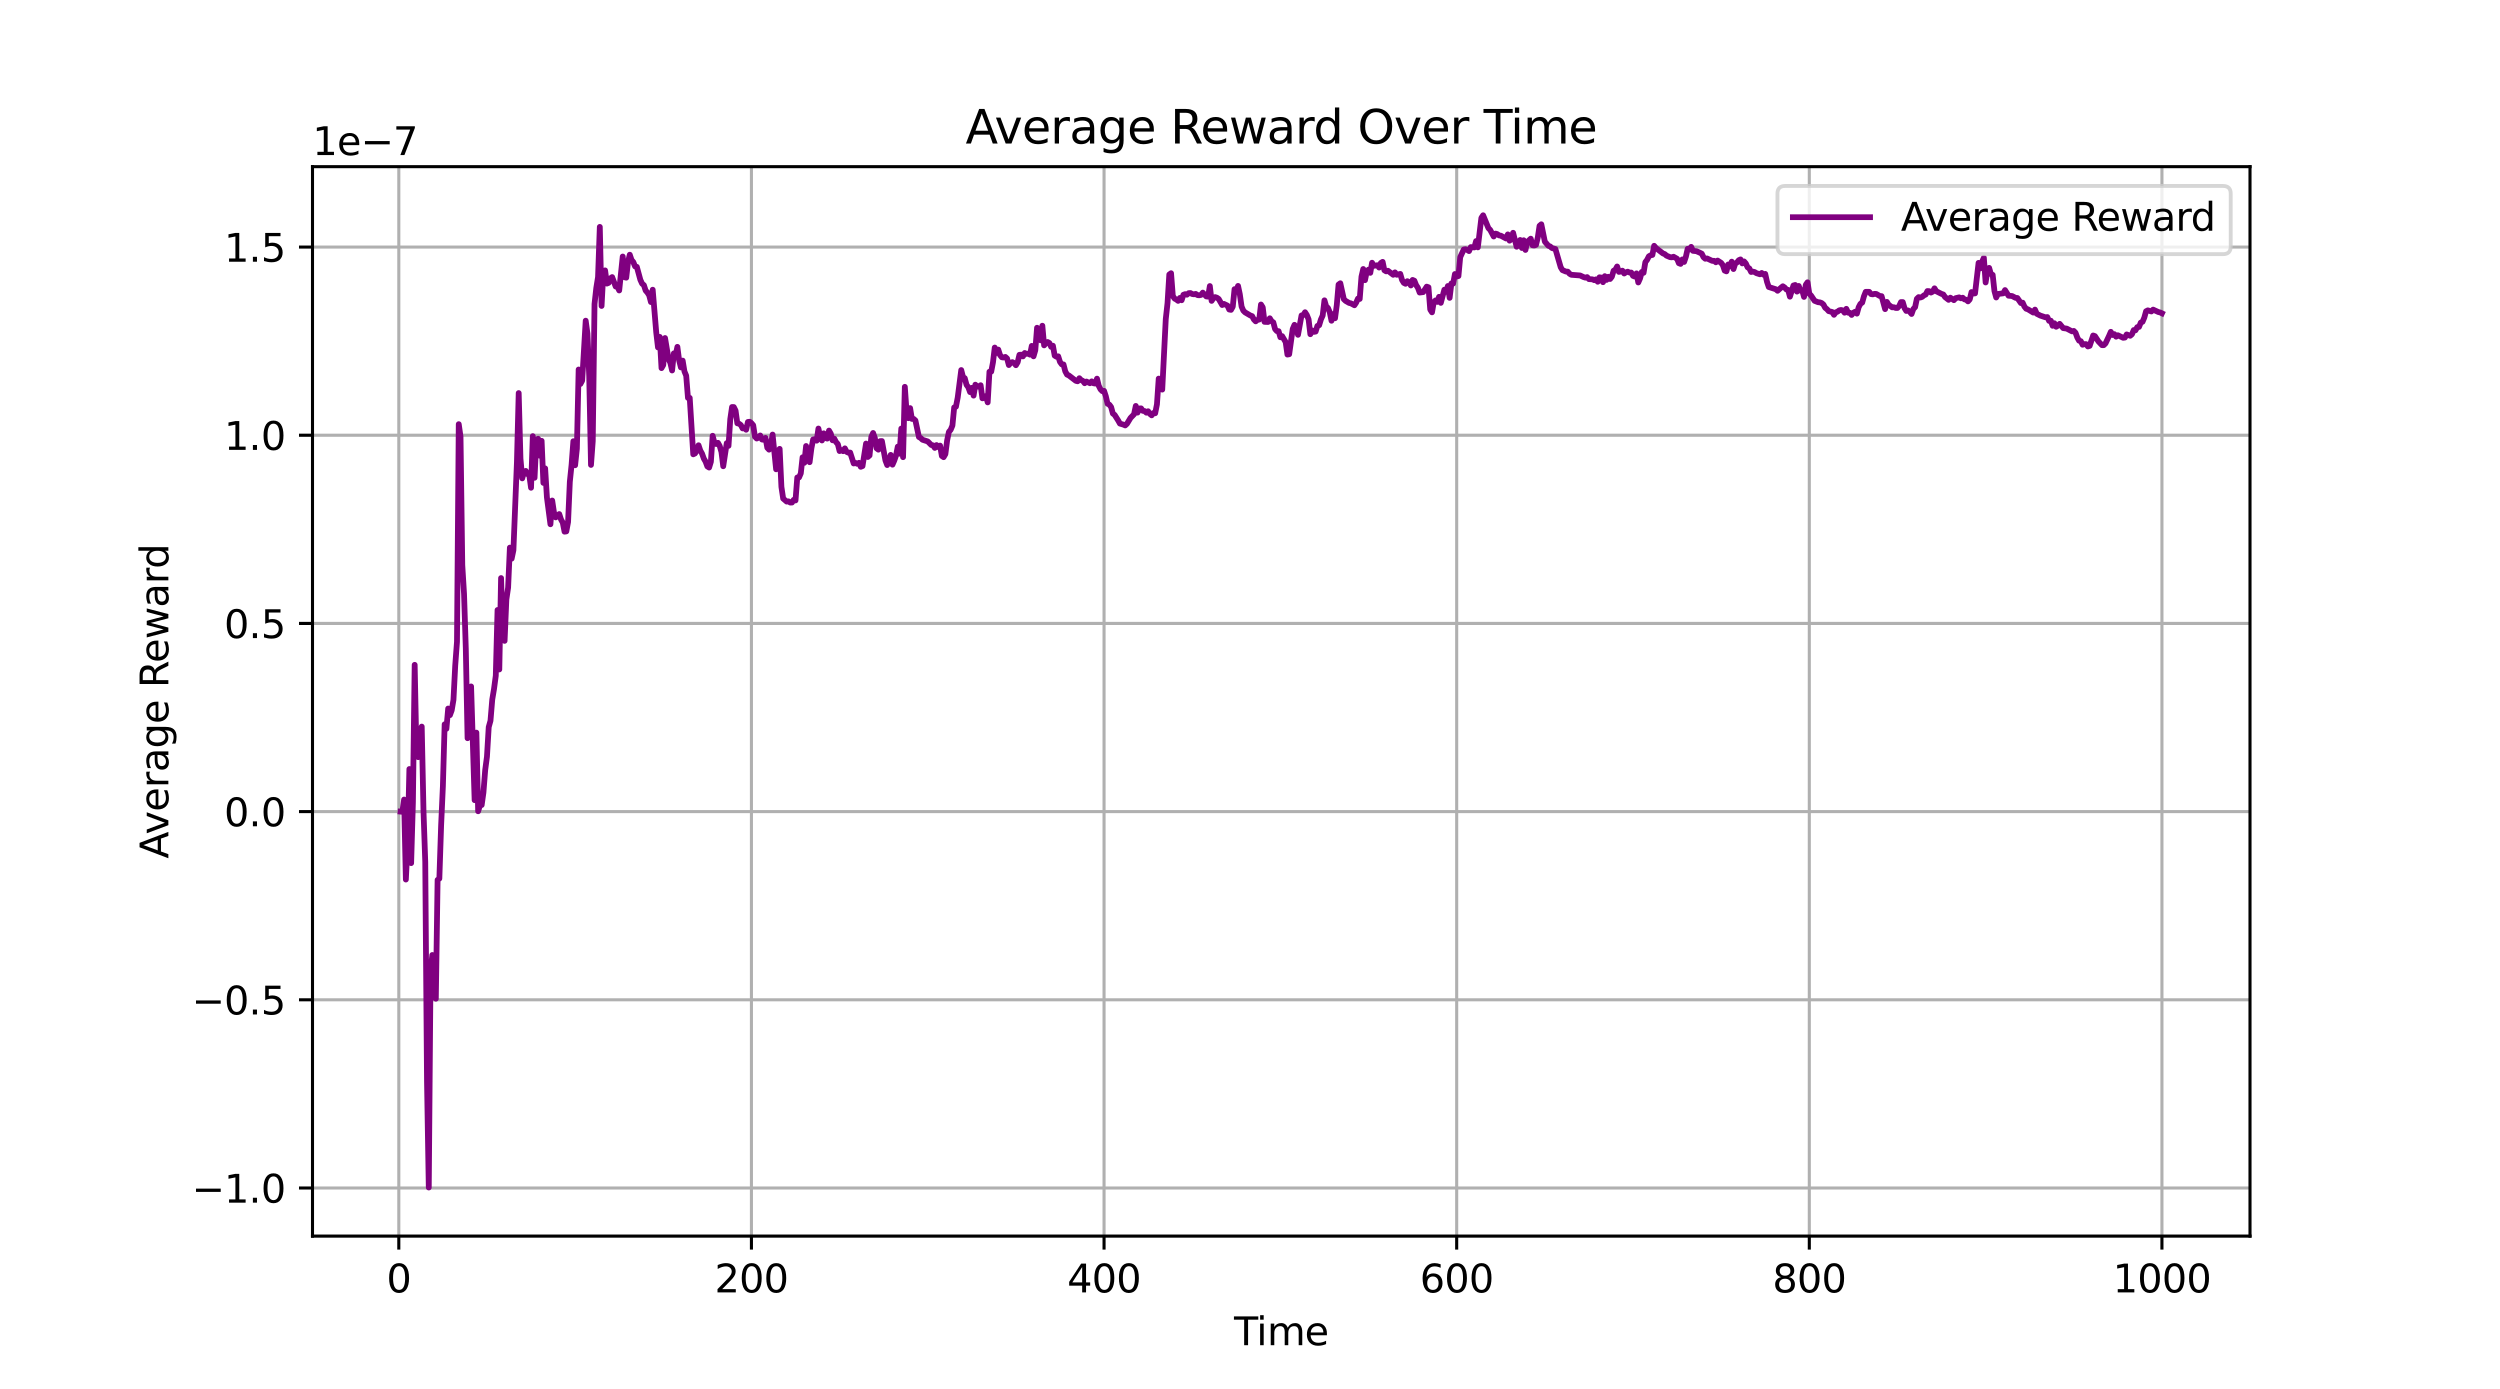 <?xml version="1.0" encoding="utf-8" standalone="no"?>
<!DOCTYPE svg PUBLIC "-//W3C//DTD SVG 1.1//EN"
  "http://www.w3.org/Graphics/SVG/1.1/DTD/svg11.dtd">
<svg xmlns:xlink="http://www.w3.org/1999/xlink" width="648pt" height="360pt" viewBox="0 0 648 360" xmlns="http://www.w3.org/2000/svg" version="1.1">
 <defs>
  <style type="text/css">*{stroke-linejoin: round; stroke-linecap: butt}</style>
 </defs>
 <g id="figure_1">
  <g id="patch_1">
   <path d="M 0 360 
L 648 360 
L 648 0 
L 0 0 
z
" style="fill: #ffffff"/>
  </g>
  <g id="axes_1">
   <g id="patch_2">
    <path d="M 81 320.4 
L 583.2 320.4 
L 583.2 43.2 
L 81 43.2 
z
" style="fill: #ffffff"/>
   </g>
   <g id="matplotlib.axis_1">
    <g id="xtick_1">
     <g id="line2d_1">
      <path d="M 103.37 320.4 
L 103.37 43.2 
" clip-path="url(#pa84362e169)" style="fill: none; stroke: #b0b0b0; stroke-width: 0.8; stroke-linecap: square"/>
     </g>
     <g id="line2d_2">
      <defs>
       <path id="m737f1ced9e" d="M 0 0 
L 0 3.5 
" style="stroke: #000000; stroke-width: 0.8"/>
      </defs>
      <g>
       <use xlink:href="#m737f1ced9e" x="103.37" y="320.4" style="stroke: #000000; stroke-width: 0.8"/>
      </g>
     </g>
     <g id="text_1">
      <!-- 0 -->
      <g transform="translate(100.189 334.998) scale(0.1 -0.1)">
       <defs>
        <path id="DejaVuSans-30" d="M 2034 4250 
Q 1547 4250 1301 3770 
Q 1056 3291 1056 2328 
Q 1056 1369 1301 889 
Q 1547 409 2034 409 
Q 2525 409 2770 889 
Q 3016 1369 3016 2328 
Q 3016 3291 2770 3770 
Q 2525 4250 2034 4250 
z
M 2034 4750 
Q 2819 4750 3233 4129 
Q 3647 3509 3647 2328 
Q 3647 1150 3233 529 
Q 2819 -91 2034 -91 
Q 1250 -91 836 529 
Q 422 1150 422 2328 
Q 422 3509 836 4129 
Q 1250 4750 2034 4750 
z
" transform="scale(0.016)"/>
       </defs>
       <use xlink:href="#DejaVuSans-30"/>
      </g>
     </g>
    </g>
    <g id="xtick_2">
     <g id="line2d_3">
      <path d="M 194.771 320.4 
L 194.771 43.2 
" clip-path="url(#pa84362e169)" style="fill: none; stroke: #b0b0b0; stroke-width: 0.8; stroke-linecap: square"/>
     </g>
     <g id="line2d_4">
      <g>
       <use xlink:href="#m737f1ced9e" x="194.771" y="320.4" style="stroke: #000000; stroke-width: 0.8"/>
      </g>
     </g>
     <g id="text_2">
      <!-- 200 -->
      <g transform="translate(185.227 334.998) scale(0.1 -0.1)">
       <defs>
        <path id="DejaVuSans-32" d="M 1228 531 
L 3431 531 
L 3431 0 
L 469 0 
L 469 531 
Q 828 903 1448 1529 
Q 2069 2156 2228 2338 
Q 2531 2678 2651 2914 
Q 2772 3150 2772 3378 
Q 2772 3750 2511 3984 
Q 2250 4219 1831 4219 
Q 1534 4219 1204 4116 
Q 875 4013 500 3803 
L 500 4441 
Q 881 4594 1212 4672 
Q 1544 4750 1819 4750 
Q 2544 4750 2975 4387 
Q 3406 4025 3406 3419 
Q 3406 3131 3298 2873 
Q 3191 2616 2906 2266 
Q 2828 2175 2409 1742 
Q 1991 1309 1228 531 
z
" transform="scale(0.016)"/>
       </defs>
       <use xlink:href="#DejaVuSans-32"/>
       <use xlink:href="#DejaVuSans-30" transform="translate(63.623 0)"/>
       <use xlink:href="#DejaVuSans-30" transform="translate(127.246 0)"/>
      </g>
     </g>
    </g>
    <g id="xtick_3">
     <g id="line2d_5">
      <path d="M 286.171 320.4 
L 286.171 43.2 
" clip-path="url(#pa84362e169)" style="fill: none; stroke: #b0b0b0; stroke-width: 0.8; stroke-linecap: square"/>
     </g>
     <g id="line2d_6">
      <g>
       <use xlink:href="#m737f1ced9e" x="286.171" y="320.4" style="stroke: #000000; stroke-width: 0.8"/>
      </g>
     </g>
     <g id="text_3">
      <!-- 400 -->
      <g transform="translate(276.628 334.998) scale(0.1 -0.1)">
       <defs>
        <path id="DejaVuSans-34" d="M 2419 4116 
L 825 1625 
L 2419 1625 
L 2419 4116 
z
M 2253 4666 
L 3047 4666 
L 3047 1625 
L 3713 1625 
L 3713 1100 
L 3047 1100 
L 3047 0 
L 2419 0 
L 2419 1100 
L 313 1100 
L 313 1709 
L 2253 4666 
z
" transform="scale(0.016)"/>
       </defs>
       <use xlink:href="#DejaVuSans-34"/>
       <use xlink:href="#DejaVuSans-30" transform="translate(63.623 0)"/>
       <use xlink:href="#DejaVuSans-30" transform="translate(127.246 0)"/>
      </g>
     </g>
    </g>
    <g id="xtick_4">
     <g id="line2d_7">
      <path d="M 377.572 320.4 
L 377.572 43.2 
" clip-path="url(#pa84362e169)" style="fill: none; stroke: #b0b0b0; stroke-width: 0.8; stroke-linecap: square"/>
     </g>
     <g id="line2d_8">
      <g>
       <use xlink:href="#m737f1ced9e" x="377.572" y="320.4" style="stroke: #000000; stroke-width: 0.8"/>
      </g>
     </g>
     <g id="text_4">
      <!-- 600 -->
      <g transform="translate(368.028 334.998) scale(0.1 -0.1)">
       <defs>
        <path id="DejaVuSans-36" d="M 2113 2584 
Q 1688 2584 1439 2293 
Q 1191 2003 1191 1497 
Q 1191 994 1439 701 
Q 1688 409 2113 409 
Q 2538 409 2786 701 
Q 3034 994 3034 1497 
Q 3034 2003 2786 2293 
Q 2538 2584 2113 2584 
z
M 3366 4563 
L 3366 3988 
Q 3128 4100 2886 4159 
Q 2644 4219 2406 4219 
Q 1781 4219 1451 3797 
Q 1122 3375 1075 2522 
Q 1259 2794 1537 2939 
Q 1816 3084 2150 3084 
Q 2853 3084 3261 2657 
Q 3669 2231 3669 1497 
Q 3669 778 3244 343 
Q 2819 -91 2113 -91 
Q 1303 -91 875 529 
Q 447 1150 447 2328 
Q 447 3434 972 4092 
Q 1497 4750 2381 4750 
Q 2619 4750 2861 4703 
Q 3103 4656 3366 4563 
z
" transform="scale(0.016)"/>
       </defs>
       <use xlink:href="#DejaVuSans-36"/>
       <use xlink:href="#DejaVuSans-30" transform="translate(63.623 0)"/>
       <use xlink:href="#DejaVuSans-30" transform="translate(127.246 0)"/>
      </g>
     </g>
    </g>
    <g id="xtick_5">
     <g id="line2d_9">
      <path d="M 468.972 320.4 
L 468.972 43.2 
" clip-path="url(#pa84362e169)" style="fill: none; stroke: #b0b0b0; stroke-width: 0.8; stroke-linecap: square"/>
     </g>
     <g id="line2d_10">
      <g>
       <use xlink:href="#m737f1ced9e" x="468.972" y="320.4" style="stroke: #000000; stroke-width: 0.8"/>
      </g>
     </g>
     <g id="text_5">
      <!-- 800 -->
      <g transform="translate(459.428 334.998) scale(0.1 -0.1)">
       <defs>
        <path id="DejaVuSans-38" d="M 2034 2216 
Q 1584 2216 1326 1975 
Q 1069 1734 1069 1313 
Q 1069 891 1326 650 
Q 1584 409 2034 409 
Q 2484 409 2743 651 
Q 3003 894 3003 1313 
Q 3003 1734 2745 1975 
Q 2488 2216 2034 2216 
z
M 1403 2484 
Q 997 2584 770 2862 
Q 544 3141 544 3541 
Q 544 4100 942 4425 
Q 1341 4750 2034 4750 
Q 2731 4750 3128 4425 
Q 3525 4100 3525 3541 
Q 3525 3141 3298 2862 
Q 3072 2584 2669 2484 
Q 3125 2378 3379 2068 
Q 3634 1759 3634 1313 
Q 3634 634 3220 271 
Q 2806 -91 2034 -91 
Q 1263 -91 848 271 
Q 434 634 434 1313 
Q 434 1759 690 2068 
Q 947 2378 1403 2484 
z
M 1172 3481 
Q 1172 3119 1398 2916 
Q 1625 2713 2034 2713 
Q 2441 2713 2670 2916 
Q 2900 3119 2900 3481 
Q 2900 3844 2670 4047 
Q 2441 4250 2034 4250 
Q 1625 4250 1398 4047 
Q 1172 3844 1172 3481 
z
" transform="scale(0.016)"/>
       </defs>
       <use xlink:href="#DejaVuSans-38"/>
       <use xlink:href="#DejaVuSans-30" transform="translate(63.623 0)"/>
       <use xlink:href="#DejaVuSans-30" transform="translate(127.246 0)"/>
      </g>
     </g>
    </g>
    <g id="xtick_6">
     <g id="line2d_11">
      <path d="M 560.373 320.4 
L 560.373 43.2 
" clip-path="url(#pa84362e169)" style="fill: none; stroke: #b0b0b0; stroke-width: 0.8; stroke-linecap: square"/>
     </g>
     <g id="line2d_12">
      <g>
       <use xlink:href="#m737f1ced9e" x="560.373" y="320.4" style="stroke: #000000; stroke-width: 0.8"/>
      </g>
     </g>
     <g id="text_6">
      <!-- 1000 -->
      <g transform="translate(547.648 334.998) scale(0.1 -0.1)">
       <defs>
        <path id="DejaVuSans-31" d="M 794 531 
L 1825 531 
L 1825 4091 
L 703 3866 
L 703 4441 
L 1819 4666 
L 2450 4666 
L 2450 531 
L 3481 531 
L 3481 0 
L 794 0 
L 794 531 
z
" transform="scale(0.016)"/>
       </defs>
       <use xlink:href="#DejaVuSans-31"/>
       <use xlink:href="#DejaVuSans-30" transform="translate(63.623 0)"/>
       <use xlink:href="#DejaVuSans-30" transform="translate(127.246 0)"/>
       <use xlink:href="#DejaVuSans-30" transform="translate(190.869 0)"/>
      </g>
     </g>
    </g>
    <g id="text_7">
     <!-- Time -->
     <g transform="translate(319.866 348.677) scale(0.1 -0.1)">
      <defs>
       <path id="DejaVuSans-54" d="M -19 4666 
L 3928 4666 
L 3928 4134 
L 2272 4134 
L 2272 0 
L 1638 0 
L 1638 4134 
L -19 4134 
L -19 4666 
z
" transform="scale(0.016)"/>
       <path id="DejaVuSans-69" d="M 603 3500 
L 1178 3500 
L 1178 0 
L 603 0 
L 603 3500 
z
M 603 4863 
L 1178 4863 
L 1178 4134 
L 603 4134 
L 603 4863 
z
" transform="scale(0.016)"/>
       <path id="DejaVuSans-6d" d="M 3328 2828 
Q 3544 3216 3844 3400 
Q 4144 3584 4550 3584 
Q 5097 3584 5394 3201 
Q 5691 2819 5691 2113 
L 5691 0 
L 5113 0 
L 5113 2094 
Q 5113 2597 4934 2840 
Q 4756 3084 4391 3084 
Q 3944 3084 3684 2787 
Q 3425 2491 3425 1978 
L 3425 0 
L 2847 0 
L 2847 2094 
Q 2847 2600 2669 2842 
Q 2491 3084 2119 3084 
Q 1678 3084 1418 2786 
Q 1159 2488 1159 1978 
L 1159 0 
L 581 0 
L 581 3500 
L 1159 3500 
L 1159 2956 
Q 1356 3278 1631 3431 
Q 1906 3584 2284 3584 
Q 2666 3584 2933 3390 
Q 3200 3197 3328 2828 
z
" transform="scale(0.016)"/>
       <path id="DejaVuSans-65" d="M 3597 1894 
L 3597 1613 
L 953 1613 
Q 991 1019 1311 708 
Q 1631 397 2203 397 
Q 2534 397 2845 478 
Q 3156 559 3463 722 
L 3463 178 
Q 3153 47 2828 -22 
Q 2503 -91 2169 -91 
Q 1331 -91 842 396 
Q 353 884 353 1716 
Q 353 2575 817 3079 
Q 1281 3584 2069 3584 
Q 2775 3584 3186 3129 
Q 3597 2675 3597 1894 
z
M 3022 2063 
Q 3016 2534 2758 2815 
Q 2500 3097 2075 3097 
Q 1594 3097 1305 2825 
Q 1016 2553 972 2059 
L 3022 2063 
z
" transform="scale(0.016)"/>
      </defs>
      <use xlink:href="#DejaVuSans-54"/>
      <use xlink:href="#DejaVuSans-69" transform="translate(57.959 0)"/>
      <use xlink:href="#DejaVuSans-6d" transform="translate(85.742 0)"/>
      <use xlink:href="#DejaVuSans-65" transform="translate(183.154 0)"/>
     </g>
    </g>
   </g>
   <g id="matplotlib.axis_2">
    <g id="ytick_1">
     <g id="line2d_13">
      <path d="M 81 307.927 
L 583.2 307.927 
" clip-path="url(#pa84362e169)" style="fill: none; stroke: #b0b0b0; stroke-width: 0.8; stroke-linecap: square"/>
     </g>
     <g id="line2d_14">
      <defs>
       <path id="m0b1bc8f690" d="M 0 0 
L -3.5 0 
" style="stroke: #000000; stroke-width: 0.8"/>
      </defs>
      <g>
       <use xlink:href="#m0b1bc8f690" x="81" y="307.927" style="stroke: #000000; stroke-width: 0.8"/>
      </g>
     </g>
     <g id="text_8">
      <!-- −1.0 -->
      <g transform="translate(49.717 311.726) scale(0.1 -0.1)">
       <defs>
        <path id="DejaVuSans-2212" d="M 678 2272 
L 4684 2272 
L 4684 1741 
L 678 1741 
L 678 2272 
z
" transform="scale(0.016)"/>
        <path id="DejaVuSans-2e" d="M 684 794 
L 1344 794 
L 1344 0 
L 684 0 
L 684 794 
z
" transform="scale(0.016)"/>
       </defs>
       <use xlink:href="#DejaVuSans-2212"/>
       <use xlink:href="#DejaVuSans-31" transform="translate(83.789 0)"/>
       <use xlink:href="#DejaVuSans-2e" transform="translate(147.412 0)"/>
       <use xlink:href="#DejaVuSans-30" transform="translate(179.199 0)"/>
      </g>
     </g>
    </g>
    <g id="ytick_2">
     <g id="line2d_15">
      <path d="M 81 259.149 
L 583.2 259.149 
" clip-path="url(#pa84362e169)" style="fill: none; stroke: #b0b0b0; stroke-width: 0.8; stroke-linecap: square"/>
     </g>
     <g id="line2d_16">
      <g>
       <use xlink:href="#m0b1bc8f690" x="81" y="259.149" style="stroke: #000000; stroke-width: 0.8"/>
      </g>
     </g>
     <g id="text_9">
      <!-- −0.5 -->
      <g transform="translate(49.717 262.948) scale(0.1 -0.1)">
       <defs>
        <path id="DejaVuSans-35" d="M 691 4666 
L 3169 4666 
L 3169 4134 
L 1269 4134 
L 1269 2991 
Q 1406 3038 1543 3061 
Q 1681 3084 1819 3084 
Q 2600 3084 3056 2656 
Q 3513 2228 3513 1497 
Q 3513 744 3044 326 
Q 2575 -91 1722 -91 
Q 1428 -91 1123 -41 
Q 819 9 494 109 
L 494 744 
Q 775 591 1075 516 
Q 1375 441 1709 441 
Q 2250 441 2565 725 
Q 2881 1009 2881 1497 
Q 2881 1984 2565 2268 
Q 2250 2553 1709 2553 
Q 1456 2553 1204 2497 
Q 953 2441 691 2322 
L 691 4666 
z
" transform="scale(0.016)"/>
       </defs>
       <use xlink:href="#DejaVuSans-2212"/>
       <use xlink:href="#DejaVuSans-30" transform="translate(83.789 0)"/>
       <use xlink:href="#DejaVuSans-2e" transform="translate(147.412 0)"/>
       <use xlink:href="#DejaVuSans-35" transform="translate(179.199 0)"/>
      </g>
     </g>
    </g>
    <g id="ytick_3">
     <g id="line2d_17">
      <path d="M 81 210.371 
L 583.2 210.371 
" clip-path="url(#pa84362e169)" style="fill: none; stroke: #b0b0b0; stroke-width: 0.8; stroke-linecap: square"/>
     </g>
     <g id="line2d_18">
      <g>
       <use xlink:href="#m0b1bc8f690" x="81" y="210.371" style="stroke: #000000; stroke-width: 0.8"/>
      </g>
     </g>
     <g id="text_10">
      <!-- 0.0 -->
      <g transform="translate(58.097 214.17) scale(0.1 -0.1)">
       <use xlink:href="#DejaVuSans-30"/>
       <use xlink:href="#DejaVuSans-2e" transform="translate(63.623 0)"/>
       <use xlink:href="#DejaVuSans-30" transform="translate(95.41 0)"/>
      </g>
     </g>
    </g>
    <g id="ytick_4">
     <g id="line2d_19">
      <path d="M 81 161.593 
L 583.2 161.593 
" clip-path="url(#pa84362e169)" style="fill: none; stroke: #b0b0b0; stroke-width: 0.8; stroke-linecap: square"/>
     </g>
     <g id="line2d_20">
      <g>
       <use xlink:href="#m0b1bc8f690" x="81" y="161.593" style="stroke: #000000; stroke-width: 0.8"/>
      </g>
     </g>
     <g id="text_11">
      <!-- 0.5 -->
      <g transform="translate(58.097 165.392) scale(0.1 -0.1)">
       <use xlink:href="#DejaVuSans-30"/>
       <use xlink:href="#DejaVuSans-2e" transform="translate(63.623 0)"/>
       <use xlink:href="#DejaVuSans-35" transform="translate(95.41 0)"/>
      </g>
     </g>
    </g>
    <g id="ytick_5">
     <g id="line2d_21">
      <path d="M 81 112.815 
L 583.2 112.815 
" clip-path="url(#pa84362e169)" style="fill: none; stroke: #b0b0b0; stroke-width: 0.8; stroke-linecap: square"/>
     </g>
     <g id="line2d_22">
      <g>
       <use xlink:href="#m0b1bc8f690" x="81" y="112.815" style="stroke: #000000; stroke-width: 0.8"/>
      </g>
     </g>
     <g id="text_12">
      <!-- 1.0 -->
      <g transform="translate(58.097 116.614) scale(0.1 -0.1)">
       <use xlink:href="#DejaVuSans-31"/>
       <use xlink:href="#DejaVuSans-2e" transform="translate(63.623 0)"/>
       <use xlink:href="#DejaVuSans-30" transform="translate(95.41 0)"/>
      </g>
     </g>
    </g>
    <g id="ytick_6">
     <g id="line2d_23">
      <path d="M 81 64.036 
L 583.2 64.036 
" clip-path="url(#pa84362e169)" style="fill: none; stroke: #b0b0b0; stroke-width: 0.8; stroke-linecap: square"/>
     </g>
     <g id="line2d_24">
      <g>
       <use xlink:href="#m0b1bc8f690" x="81" y="64.036" style="stroke: #000000; stroke-width: 0.8"/>
      </g>
     </g>
     <g id="text_13">
      <!-- 1.5 -->
      <g transform="translate(58.097 67.836) scale(0.1 -0.1)">
       <use xlink:href="#DejaVuSans-31"/>
       <use xlink:href="#DejaVuSans-2e" transform="translate(63.623 0)"/>
       <use xlink:href="#DejaVuSans-35" transform="translate(95.41 0)"/>
      </g>
     </g>
    </g>
    <g id="text_14">
     <!-- Average Reward -->
     <g transform="translate(43.638 222.543) rotate(-90) scale(0.1 -0.1)">
      <defs>
       <path id="DejaVuSans-41" d="M 2188 4044 
L 1331 1722 
L 3047 1722 
L 2188 4044 
z
M 1831 4666 
L 2547 4666 
L 4325 0 
L 3669 0 
L 3244 1197 
L 1141 1197 
L 716 0 
L 50 0 
L 1831 4666 
z
" transform="scale(0.016)"/>
       <path id="DejaVuSans-76" d="M 191 3500 
L 800 3500 
L 1894 563 
L 2988 3500 
L 3597 3500 
L 2284 0 
L 1503 0 
L 191 3500 
z
" transform="scale(0.016)"/>
       <path id="DejaVuSans-72" d="M 2631 2963 
Q 2534 3019 2420 3045 
Q 2306 3072 2169 3072 
Q 1681 3072 1420 2755 
Q 1159 2438 1159 1844 
L 1159 0 
L 581 0 
L 581 3500 
L 1159 3500 
L 1159 2956 
Q 1341 3275 1631 3429 
Q 1922 3584 2338 3584 
Q 2397 3584 2469 3576 
Q 2541 3569 2628 3553 
L 2631 2963 
z
" transform="scale(0.016)"/>
       <path id="DejaVuSans-61" d="M 2194 1759 
Q 1497 1759 1228 1600 
Q 959 1441 959 1056 
Q 959 750 1161 570 
Q 1363 391 1709 391 
Q 2188 391 2477 730 
Q 2766 1069 2766 1631 
L 2766 1759 
L 2194 1759 
z
M 3341 1997 
L 3341 0 
L 2766 0 
L 2766 531 
Q 2569 213 2275 61 
Q 1981 -91 1556 -91 
Q 1019 -91 701 211 
Q 384 513 384 1019 
Q 384 1609 779 1909 
Q 1175 2209 1959 2209 
L 2766 2209 
L 2766 2266 
Q 2766 2663 2505 2880 
Q 2244 3097 1772 3097 
Q 1472 3097 1187 3025 
Q 903 2953 641 2809 
L 641 3341 
Q 956 3463 1253 3523 
Q 1550 3584 1831 3584 
Q 2591 3584 2966 3190 
Q 3341 2797 3341 1997 
z
" transform="scale(0.016)"/>
       <path id="DejaVuSans-67" d="M 2906 1791 
Q 2906 2416 2648 2759 
Q 2391 3103 1925 3103 
Q 1463 3103 1205 2759 
Q 947 2416 947 1791 
Q 947 1169 1205 825 
Q 1463 481 1925 481 
Q 2391 481 2648 825 
Q 2906 1169 2906 1791 
z
M 3481 434 
Q 3481 -459 3084 -895 
Q 2688 -1331 1869 -1331 
Q 1566 -1331 1297 -1286 
Q 1028 -1241 775 -1147 
L 775 -588 
Q 1028 -725 1275 -790 
Q 1522 -856 1778 -856 
Q 2344 -856 2625 -561 
Q 2906 -266 2906 331 
L 2906 616 
Q 2728 306 2450 153 
Q 2172 0 1784 0 
Q 1141 0 747 490 
Q 353 981 353 1791 
Q 353 2603 747 3093 
Q 1141 3584 1784 3584 
Q 2172 3584 2450 3431 
Q 2728 3278 2906 2969 
L 2906 3500 
L 3481 3500 
L 3481 434 
z
" transform="scale(0.016)"/>
       <path id="DejaVuSans-20" transform="scale(0.016)"/>
       <path id="DejaVuSans-52" d="M 2841 2188 
Q 3044 2119 3236 1894 
Q 3428 1669 3622 1275 
L 4263 0 
L 3584 0 
L 2988 1197 
Q 2756 1666 2539 1819 
Q 2322 1972 1947 1972 
L 1259 1972 
L 1259 0 
L 628 0 
L 628 4666 
L 2053 4666 
Q 2853 4666 3247 4331 
Q 3641 3997 3641 3322 
Q 3641 2881 3436 2590 
Q 3231 2300 2841 2188 
z
M 1259 4147 
L 1259 2491 
L 2053 2491 
Q 2509 2491 2742 2702 
Q 2975 2913 2975 3322 
Q 2975 3731 2742 3939 
Q 2509 4147 2053 4147 
L 1259 4147 
z
" transform="scale(0.016)"/>
       <path id="DejaVuSans-77" d="M 269 3500 
L 844 3500 
L 1563 769 
L 2278 3500 
L 2956 3500 
L 3675 769 
L 4391 3500 
L 4966 3500 
L 4050 0 
L 3372 0 
L 2619 2869 
L 1863 0 
L 1184 0 
L 269 3500 
z
" transform="scale(0.016)"/>
       <path id="DejaVuSans-64" d="M 2906 2969 
L 2906 4863 
L 3481 4863 
L 3481 0 
L 2906 0 
L 2906 525 
Q 2725 213 2448 61 
Q 2172 -91 1784 -91 
Q 1150 -91 751 415 
Q 353 922 353 1747 
Q 353 2572 751 3078 
Q 1150 3584 1784 3584 
Q 2172 3584 2448 3432 
Q 2725 3281 2906 2969 
z
M 947 1747 
Q 947 1113 1208 752 
Q 1469 391 1925 391 
Q 2381 391 2643 752 
Q 2906 1113 2906 1747 
Q 2906 2381 2643 2742 
Q 2381 3103 1925 3103 
Q 1469 3103 1208 2742 
Q 947 2381 947 1747 
z
" transform="scale(0.016)"/>
      </defs>
      <use xlink:href="#DejaVuSans-41"/>
      <use xlink:href="#DejaVuSans-76" transform="translate(62.533 0)"/>
      <use xlink:href="#DejaVuSans-65" transform="translate(121.713 0)"/>
      <use xlink:href="#DejaVuSans-72" transform="translate(183.236 0)"/>
      <use xlink:href="#DejaVuSans-61" transform="translate(224.35 0)"/>
      <use xlink:href="#DejaVuSans-67" transform="translate(285.629 0)"/>
      <use xlink:href="#DejaVuSans-65" transform="translate(349.105 0)"/>
      <use xlink:href="#DejaVuSans-20" transform="translate(410.629 0)"/>
      <use xlink:href="#DejaVuSans-52" transform="translate(442.416 0)"/>
      <use xlink:href="#DejaVuSans-65" transform="translate(507.398 0)"/>
      <use xlink:href="#DejaVuSans-77" transform="translate(568.922 0)"/>
      <use xlink:href="#DejaVuSans-61" transform="translate(650.709 0)"/>
      <use xlink:href="#DejaVuSans-72" transform="translate(711.988 0)"/>
      <use xlink:href="#DejaVuSans-64" transform="translate(751.352 0)"/>
     </g>
    </g>
    <g id="text_15">
     <!-- 1e−7 -->
     <g transform="translate(81 40.2) scale(0.1 -0.1)">
      <defs>
       <path id="DejaVuSans-37" d="M 525 4666 
L 3525 4666 
L 3525 4397 
L 1831 0 
L 1172 0 
L 2766 4134 
L 525 4134 
L 525 4666 
z
" transform="scale(0.016)"/>
      </defs>
      <use xlink:href="#DejaVuSans-31"/>
      <use xlink:href="#DejaVuSans-65" transform="translate(63.623 0)"/>
      <use xlink:href="#DejaVuSans-2212" transform="translate(125.146 0)"/>
      <use xlink:href="#DejaVuSans-37" transform="translate(208.936 0)"/>
     </g>
    </g>
   </g>
   <g id="line2d_25">
    <path d="M 103.827 210.371 
L 104.284 210.418 
L 104.741 207.246 
L 105.198 227.977 
L 105.655 218.781 
L 106.112 199.332 
L 106.569 223.718 
L 107.026 207.954 
L 107.483 172.327 
L 107.94 194.944 
L 108.397 196.254 
L 108.854 191.009 
L 109.311 188.334 
L 109.768 210.168 
L 110.225 223.419 
L 110.682 280.377 
L 111.139 307.8 
L 111.596 252.002 
L 112.053 247.536 
L 112.51 250.967 
L 112.967 258.873 
L 113.424 228.07 
L 113.881 227.735 
L 114.338 213.953 
L 114.795 203.82 
L 115.252 187.745 
L 115.709 188.901 
L 116.166 183.654 
L 116.623 185.36 
L 117.08 184.115 
L 117.537 181.402 
L 117.994 172.516 
L 118.451 166.332 
L 118.908 109.946 
L 119.365 113.17 
L 119.822 146.445 
L 120.279 153.942 
L 120.736 168.12 
L 121.193 191.341 
L 122.107 177.927 
L 123.021 207.403 
L 123.478 189.899 
L 123.935 210.275 
L 124.392 208.808 
L 124.849 208.664 
L 125.306 205.42 
L 125.763 199.589 
L 126.22 196.128 
L 126.677 188.454 
L 127.134 186.817 
L 127.591 181.316 
L 128.048 178.582 
L 128.505 175.145 
L 128.962 158.111 
L 129.419 173.526 
L 129.876 149.836 
L 130.333 164.638 
L 130.79 166.111 
L 131.247 155.404 
L 131.704 152.307 
L 132.161 141.942 
L 132.618 144.81 
L 133.075 142.63 
L 133.989 119.784 
L 134.446 101.884 
L 134.903 118.863 
L 135.36 123.992 
L 135.817 122.369 
L 136.274 122.061 
L 136.731 122.888 
L 137.188 123.137 
L 137.645 126.428 
L 138.102 113.051 
L 138.559 123.841 
L 139.016 114.031 
L 139.473 113.724 
L 139.93 118.122 
L 140.387 114.267 
L 140.844 125.165 
L 141.301 121.404 
L 141.758 128.896 
L 142.672 135.887 
L 143.129 129.735 
L 143.586 132.783 
L 144.043 134.104 
L 144.957 133.246 
L 145.414 134.643 
L 145.871 135.473 
L 146.329 137.808 
L 146.786 137.74 
L 147.243 135.309 
L 147.7 124.871 
L 148.157 120.431 
L 148.614 114.367 
L 149.071 120.593 
L 149.528 116.271 
L 149.985 95.778 
L 150.442 99.523 
L 150.899 98.668 
L 151.813 83.121 
L 152.27 86.479 
L 152.727 97.564 
L 153.184 120.508 
L 153.641 114.326 
L 154.098 78.811 
L 154.555 74.661 
L 155.012 71.818 
L 155.469 58.813 
L 155.926 79.305 
L 156.383 70.652 
L 156.84 70.086 
L 157.297 73.506 
L 157.754 73.314 
L 158.211 72.145 
L 158.668 71.821 
L 159.582 74.268 
L 160.039 74.342 
L 160.496 75.287 
L 161.41 66.491 
L 161.867 71.858 
L 162.324 71.973 
L 162.781 67.89 
L 163.238 66.024 
L 163.695 67.384 
L 164.152 67.914 
L 164.609 69.045 
L 165.066 69.167 
L 165.98 72.528 
L 166.437 73.532 
L 166.894 73.904 
L 167.351 75.309 
L 167.808 75.829 
L 168.265 76.547 
L 168.722 78.296 
L 169.179 75.095 
L 170.093 86.125 
L 170.55 90.051 
L 171.007 87.323 
L 171.464 95.414 
L 171.921 94.598 
L 172.378 87.617 
L 173.292 93.1 
L 173.749 94.052 
L 174.206 96.028 
L 174.663 91.589 
L 175.12 92.093 
L 175.577 89.905 
L 176.034 93.438 
L 176.491 95.233 
L 176.948 93.47 
L 177.405 96.258 
L 177.862 97.373 
L 178.319 103.133 
L 178.776 103.125 
L 179.69 117.756 
L 180.147 117.537 
L 180.604 116.768 
L 181.061 115.412 
L 181.518 116.769 
L 181.975 117.59 
L 182.432 118.867 
L 182.889 119.659 
L 183.346 120.899 
L 183.803 121.189 
L 184.26 119.689 
L 184.717 112.954 
L 185.174 114.723 
L 185.631 115.091 
L 186.088 114.779 
L 186.545 115.585 
L 187.002 117.17 
L 187.459 120.85 
L 188.373 114.859 
L 188.83 115.564 
L 189.287 108.642 
L 189.744 105.502 
L 190.201 105.512 
L 190.658 106.422 
L 191.115 109.722 
L 191.572 109.826 
L 192.029 110.168 
L 192.486 111.046 
L 192.943 110.912 
L 193.4 111.388 
L 193.857 109.375 
L 194.314 109.318 
L 194.771 109.679 
L 195.228 110.221 
L 195.685 113.192 
L 196.142 113.665 
L 196.599 113.451 
L 197.056 112.877 
L 197.513 113.923 
L 197.97 113.993 
L 198.427 113.503 
L 198.884 116.06 
L 199.341 116.553 
L 199.798 115.308 
L 200.255 112.64 
L 201.169 121.641 
L 201.626 117.116 
L 202.083 116.344 
L 202.54 126.191 
L 202.997 129.228 
L 203.911 130.016 
L 204.368 129.95 
L 204.825 130.262 
L 205.282 130.256 
L 205.739 129.548 
L 206.196 129.717 
L 206.653 123.764 
L 207.11 123.748 
L 207.567 122.697 
L 208.024 118.534 
L 208.481 119.959 
L 208.938 115.606 
L 209.395 119.078 
L 209.852 119.8 
L 210.309 116.227 
L 210.766 113.897 
L 211.223 113.83 
L 211.68 114.221 
L 212.137 111.076 
L 212.594 113.166 
L 213.051 114.167 
L 213.508 112.315 
L 213.965 113.526 
L 214.422 113.688 
L 214.879 111.609 
L 215.336 112.396 
L 215.793 114.122 
L 216.25 113.707 
L 216.707 114.596 
L 217.164 115.1 
L 217.621 116.917 
L 218.078 116.652 
L 218.535 116.95 
L 218.992 116.214 
L 219.449 117.12 
L 219.906 117.346 
L 220.363 117.301 
L 221.277 120.132 
L 221.734 119.985 
L 222.191 120.22 
L 222.648 119.96 
L 223.105 120.996 
L 223.562 120.812 
L 224.476 114.971 
L 224.933 118.454 
L 225.39 118.055 
L 225.847 113.22 
L 226.304 112.228 
L 226.761 113.524 
L 227.218 116.208 
L 227.675 116.552 
L 228.132 114.349 
L 228.589 114.323 
L 229.503 119.341 
L 229.96 120.543 
L 230.874 117.911 
L 231.331 120.444 
L 231.788 119.403 
L 232.245 118.081 
L 232.702 115.767 
L 233.159 117.598 
L 233.616 111.085 
L 234.073 118.499 
L 234.53 100.269 
L 234.987 106.793 
L 235.444 108.392 
L 235.901 105.784 
L 236.358 108.577 
L 236.815 108.577 
L 237.272 108.978 
L 238.186 113.278 
L 238.643 113.529 
L 239.1 113.981 
L 240.471 114.421 
L 241.385 115.338 
L 241.842 115.429 
L 242.299 116.096 
L 242.756 115.361 
L 243.213 115.895 
L 243.67 115.504 
L 244.127 118.184 
L 244.584 118.499 
L 245.041 117.708 
L 245.498 114.158 
L 245.955 111.94 
L 246.412 111.405 
L 246.869 110.298 
L 247.326 105.603 
L 247.783 105.41 
L 248.24 103.042 
L 249.154 95.917 
L 249.611 97.718 
L 250.068 98.024 
L 250.525 99.754 
L 250.982 100.379 
L 251.439 101.632 
L 251.896 100.53 
L 252.353 102.543 
L 252.81 99.707 
L 253.267 100.204 
L 253.724 100.19 
L 254.181 99.851 
L 254.638 103.246 
L 255.095 103.127 
L 255.552 102.656 
L 256.009 104.298 
L 256.466 96.35 
L 256.923 96.331 
L 257.38 93.92 
L 257.837 90.088 
L 258.294 91.499 
L 258.751 90.613 
L 259.208 92.034 
L 259.665 92.599 
L 260.122 92.679 
L 260.579 92.511 
L 261.036 92.916 
L 261.493 94.621 
L 261.95 94.07 
L 262.407 93.869 
L 262.864 94.109 
L 263.321 94.663 
L 263.778 93.89 
L 264.235 91.971 
L 264.692 91.927 
L 265.149 92.371 
L 265.606 91.495 
L 266.063 91.724 
L 266.52 91.661 
L 266.977 91.932 
L 267.434 89.657 
L 267.891 92.36 
L 268.348 90.79 
L 268.805 84.953 
L 269.262 87.855 
L 269.719 88.211 
L 270.176 84.43 
L 270.633 89.516 
L 271.09 88.97 
L 271.547 88.65 
L 272.004 88.918 
L 272.461 89.911 
L 272.918 89.613 
L 273.375 92.179 
L 273.832 92.466 
L 274.289 92.358 
L 274.746 93.805 
L 275.203 94.435 
L 275.66 94.463 
L 276.117 96.244 
L 276.574 97.097 
L 277.031 97.305 
L 278.859 98.712 
L 279.316 98.829 
L 279.773 98.036 
L 280.23 98.527 
L 280.687 98.726 
L 281.144 99.33 
L 281.601 98.893 
L 282.515 99.335 
L 282.972 98.851 
L 283.429 99.341 
L 283.886 99.42 
L 284.343 98.147 
L 284.8 100.013 
L 285.257 100.915 
L 285.714 101.384 
L 286.171 101.31 
L 286.628 102.694 
L 287.085 104.659 
L 287.542 104.877 
L 287.999 105.504 
L 288.456 107.191 
L 288.913 107.537 
L 289.827 108.984 
L 290.284 109.796 
L 291.198 110.065 
L 291.655 110.268 
L 292.112 109.846 
L 293.026 108.335 
L 293.94 107.378 
L 294.397 105.218 
L 294.854 106.95 
L 295.311 105.878 
L 295.768 105.848 
L 296.225 106.492 
L 296.682 106.547 
L 297.139 106.969 
L 297.596 106.597 
L 298.053 107.283 
L 298.51 107.654 
L 298.967 107.051 
L 299.424 107.121 
L 299.881 104.801 
L 300.338 98.135 
L 300.795 99.803 
L 301.252 100.984 
L 302.166 82.703 
L 302.623 78.54 
L 303.08 71.151 
L 303.537 70.819 
L 303.994 76.71 
L 304.451 77.398 
L 304.908 77.629 
L 305.365 77.985 
L 305.822 77.224 
L 306.279 77.822 
L 306.736 76.409 
L 307.193 76.239 
L 307.65 76.386 
L 308.107 75.986 
L 308.564 75.957 
L 309.021 76.217 
L 309.478 76.276 
L 309.935 76.183 
L 310.392 76.498 
L 310.849 76.537 
L 311.306 76.442 
L 311.763 75.847 
L 312.677 76.841 
L 313.134 76.884 
L 313.591 74.144 
L 314.048 77.987 
L 314.505 77.297 
L 314.962 77.01 
L 315.419 77.163 
L 315.876 77.48 
L 316.79 79.062 
L 317.247 78.774 
L 318.161 79.21 
L 318.618 80.231 
L 319.075 80.317 
L 319.532 79.491 
L 319.989 74.954 
L 320.446 75.261 
L 320.903 74.11 
L 321.36 76.271 
L 321.817 79.466 
L 322.274 80.518 
L 322.731 80.972 
L 324.102 81.78 
L 324.559 81.948 
L 325.016 82.827 
L 325.473 83.292 
L 325.93 82.904 
L 326.387 82.829 
L 326.844 78.93 
L 327.301 79.659 
L 327.758 83.423 
L 328.672 83.459 
L 329.129 82.497 
L 329.586 83.249 
L 330.043 83.556 
L 330.5 85.297 
L 330.957 85.81 
L 331.414 85.84 
L 331.871 87.418 
L 332.329 87.123 
L 333.243 88.672 
L 333.7 91.906 
L 334.157 91.818 
L 335.071 85.269 
L 335.528 84.196 
L 335.985 85.045 
L 336.442 86.785 
L 337.356 81.756 
L 337.813 81.672 
L 338.27 80.931 
L 338.727 81.638 
L 339.184 82.774 
L 339.641 86.628 
L 340.098 85.648 
L 340.555 86.022 
L 341.012 85.942 
L 341.469 84.481 
L 341.926 84.297 
L 342.383 82.796 
L 342.84 81.78 
L 343.297 77.846 
L 343.754 79.435 
L 344.211 79.823 
L 344.668 80.934 
L 345.125 83.136 
L 345.582 81.405 
L 346.039 82.49 
L 346.496 79.051 
L 346.953 73.762 
L 347.41 73.42 
L 348.324 77.557 
L 348.781 77.995 
L 349.695 78.523 
L 350.152 78.628 
L 351.066 79.122 
L 351.523 78.429 
L 351.98 77.388 
L 352.437 77.491 
L 352.894 71.703 
L 353.351 69.727 
L 353.808 72.62 
L 354.265 70.412 
L 354.722 69.89 
L 355.179 70.719 
L 355.636 68.101 
L 356.093 68.908 
L 357.007 68.748 
L 357.464 69.351 
L 357.921 68.161 
L 358.378 67.875 
L 358.835 70.059 
L 359.292 70.334 
L 359.749 70.176 
L 361.12 71.228 
L 361.577 70.599 
L 362.034 71.22 
L 362.948 71.001 
L 363.405 72.563 
L 363.862 73.314 
L 364.319 73.557 
L 364.776 72.887 
L 365.233 73.131 
L 365.69 73.992 
L 366.147 72.562 
L 366.604 72.76 
L 367.061 73.896 
L 367.518 74.592 
L 367.975 75.83 
L 368.889 75.716 
L 369.803 74.297 
L 370.26 74.464 
L 370.717 80.247 
L 371.174 80.957 
L 371.631 78.352 
L 372.088 77.864 
L 372.545 78.252 
L 373.002 76.94 
L 373.459 78.504 
L 374.373 75.091 
L 374.83 75.646 
L 375.287 74.133 
L 375.744 77.205 
L 376.201 73.465 
L 376.658 73.505 
L 377.115 71.027 
L 377.572 71.665 
L 378.029 71.555 
L 378.486 66.661 
L 379.4 64.68 
L 379.857 64.6 
L 380.314 64.777 
L 380.771 65.082 
L 381.228 64.048 
L 382.142 64.136 
L 382.599 62.488 
L 383.056 64.115 
L 383.97 56.473 
L 384.427 55.8 
L 385.798 59.13 
L 386.255 59.591 
L 387.169 61.298 
L 387.626 60.552 
L 388.083 60.673 
L 388.54 61.016 
L 388.997 61.078 
L 390.368 61.818 
L 390.825 60.758 
L 391.282 62.381 
L 391.739 61.993 
L 392.196 60.339 
L 393.11 63.958 
L 394.024 62.203 
L 394.481 64.282 
L 394.938 62.275 
L 395.395 64.785 
L 395.852 62.718 
L 396.766 61.867 
L 397.223 63.572 
L 397.68 63.634 
L 398.137 63.471 
L 398.594 61.566 
L 399.051 58.528 
L 399.508 58.137 
L 400.422 62.635 
L 401.336 63.7 
L 401.793 63.871 
L 402.25 64.287 
L 403.164 64.548 
L 404.535 69.274 
L 404.992 70.019 
L 405.906 70.395 
L 406.363 70.41 
L 406.82 70.948 
L 407.277 71.227 
L 409.562 71.399 
L 410.476 71.824 
L 410.933 71.969 
L 411.39 71.827 
L 411.847 72.346 
L 412.761 72.405 
L 413.218 72.621 
L 413.675 72.409 
L 414.132 73.028 
L 414.589 71.878 
L 415.046 71.946 
L 415.503 73.141 
L 415.96 71.581 
L 416.417 72.551 
L 416.874 71.742 
L 417.331 72.318 
L 417.788 71.742 
L 418.245 70.172 
L 418.702 69.906 
L 419.159 69.074 
L 419.616 70.473 
L 420.073 70.396 
L 420.53 70.161 
L 420.987 70.889 
L 421.444 70.586 
L 421.901 70.421 
L 422.358 70.645 
L 422.815 70.642 
L 423.272 71.503 
L 423.729 71.684 
L 424.186 70.858 
L 424.643 73.217 
L 425.1 72.176 
L 425.557 70.488 
L 426.014 70.714 
L 426.471 67.949 
L 426.928 67.35 
L 427.385 66.442 
L 427.842 66.171 
L 428.299 66.079 
L 428.756 63.713 
L 429.213 64.276 
L 431.041 65.689 
L 431.498 65.86 
L 431.955 66.264 
L 432.869 66.651 
L 433.326 66.705 
L 433.783 66.548 
L 434.697 67.072 
L 435.154 68.223 
L 435.611 68.401 
L 436.068 67.24 
L 436.525 67.897 
L 436.982 66.536 
L 437.439 64.488 
L 437.896 64.649 
L 438.353 63.99 
L 438.81 65.016 
L 439.724 65.111 
L 440.638 65.521 
L 441.095 65.748 
L 441.552 66.67 
L 442.009 67.067 
L 442.466 66.99 
L 443.837 67.627 
L 444.294 67.6 
L 444.751 67.987 
L 445.208 67.539 
L 446.122 68.131 
L 446.579 68.769 
L 447.036 70.147 
L 447.493 70.335 
L 447.95 68.554 
L 448.407 69.019 
L 448.864 67.821 
L 449.321 69.735 
L 449.778 68.29 
L 450.235 68.03 
L 450.692 67.441 
L 451.149 67.241 
L 451.606 68.276 
L 452.063 67.761 
L 452.52 68.287 
L 452.977 69.283 
L 453.434 69.582 
L 453.891 70.496 
L 454.348 70.404 
L 454.805 70.515 
L 455.262 70.802 
L 456.176 71.094 
L 456.633 70.748 
L 457.09 71.2 
L 457.547 70.993 
L 458.004 73.041 
L 458.461 74.393 
L 460.289 74.969 
L 460.746 75.369 
L 461.66 74.559 
L 462.117 74.2 
L 462.574 74.514 
L 463.031 75.028 
L 463.488 75.143 
L 463.945 76.901 
L 464.859 73.999 
L 465.316 73.865 
L 465.773 75.583 
L 466.23 74.118 
L 466.687 75.337 
L 467.144 75.294 
L 467.601 76.959 
L 468.058 73.809 
L 468.515 73.17 
L 468.972 76.138 
L 469.429 76.61 
L 470.343 77.977 
L 471.257 78.334 
L 471.714 78.374 
L 472.171 78.545 
L 472.628 78.922 
L 473.085 79.779 
L 473.542 80.133 
L 473.999 80.647 
L 474.913 80.872 
L 475.37 81.598 
L 475.827 80.957 
L 476.284 80.788 
L 476.741 80.439 
L 477.198 80.344 
L 477.655 80.45 
L 478.112 81.053 
L 478.569 80.048 
L 479.026 81.048 
L 479.483 81.079 
L 479.94 81.633 
L 480.397 81.056 
L 480.854 80.803 
L 481.311 81.293 
L 481.768 79.623 
L 482.225 78.749 
L 482.682 78.436 
L 483.139 76.784 
L 483.596 75.645 
L 484.51 75.65 
L 484.967 76.223 
L 485.424 76.301 
L 485.881 76.166 
L 486.338 76.191 
L 487.252 76.735 
L 487.709 76.762 
L 488.623 80.124 
L 489.08 78.252 
L 489.537 79.002 
L 490.451 79.66 
L 490.908 79.627 
L 491.365 79.828 
L 491.822 79.823 
L 492.279 79.287 
L 492.736 78.301 
L 493.193 78.301 
L 493.65 79.868 
L 494.107 80.598 
L 494.564 80.466 
L 495.021 80.827 
L 495.478 81.382 
L 495.935 80.093 
L 496.392 79.614 
L 496.849 77.451 
L 497.306 77.013 
L 497.763 77.116 
L 498.22 76.952 
L 498.677 76.564 
L 499.134 76.349 
L 499.591 75.439 
L 500.048 75.474 
L 500.505 75.833 
L 500.962 75.588 
L 501.419 74.734 
L 501.876 75.488 
L 503.247 76.178 
L 503.704 76.331 
L 504.161 77.004 
L 505.075 77.721 
L 505.532 77.156 
L 506.446 77.803 
L 506.903 77.283 
L 507.817 77.077 
L 508.274 77.32 
L 508.731 77.167 
L 509.188 77.6 
L 509.645 77.703 
L 510.102 78.115 
L 510.559 77.609 
L 511.016 75.703 
L 511.473 76.084 
L 511.93 76.044 
L 512.844 68.138 
L 513.301 69.57 
L 513.758 67.83 
L 514.215 66.808 
L 514.672 73.216 
L 515.129 70.299 
L 515.586 69.437 
L 516.043 71.037 
L 516.5 71.23 
L 516.957 75.429 
L 517.414 77.108 
L 517.871 76.197 
L 519.243 76.032 
L 519.7 75.19 
L 520.614 76.648 
L 521.528 76.729 
L 522.442 77.208 
L 522.899 77.242 
L 523.813 78.553 
L 524.27 78.451 
L 524.727 79.452 
L 525.184 80.023 
L 525.641 80.173 
L 527.012 81.016 
L 527.469 80.251 
L 527.926 81.325 
L 528.84 81.795 
L 530.211 82.256 
L 530.668 82.184 
L 531.125 83.175 
L 531.582 83.13 
L 532.039 84.447 
L 532.496 83.782 
L 532.953 84.697 
L 533.41 84.413 
L 533.867 83.939 
L 534.781 85.044 
L 535.695 85.174 
L 537.066 85.886 
L 537.523 85.777 
L 537.98 86.247 
L 538.437 87.493 
L 538.894 88.308 
L 539.351 88.432 
L 539.808 89.357 
L 540.265 89.195 
L 540.722 89.199 
L 541.179 89.801 
L 541.636 89.654 
L 542.55 86.958 
L 543.007 87.123 
L 543.921 88.509 
L 544.835 89.46 
L 545.292 89.462 
L 545.749 89.013 
L 546.663 87.073 
L 547.12 86.009 
L 547.577 86.833 
L 548.034 86.608 
L 548.491 87.268 
L 548.948 86.898 
L 550.319 87.554 
L 550.776 87.497 
L 551.233 86.684 
L 552.147 87.033 
L 552.604 86.643 
L 553.061 85.552 
L 553.518 85.613 
L 553.975 84.792 
L 554.432 84.744 
L 554.889 83.619 
L 555.346 83.409 
L 555.803 82.327 
L 556.26 80.675 
L 556.717 80.443 
L 557.631 80.728 
L 558.088 80.254 
L 559.459 80.886 
L 559.916 80.989 
L 560.373 81.211 
L 560.373 81.211 
" clip-path="url(#pa84362e169)" style="fill: none; stroke: #800080; stroke-width: 1.5; stroke-linecap: square"/>
   </g>
   <g id="patch_3">
    <path d="M 81 320.4 
L 81 43.2 
" style="fill: none; stroke: #000000; stroke-width: 0.8; stroke-linejoin: miter; stroke-linecap: square"/>
   </g>
   <g id="patch_4">
    <path d="M 583.2 320.4 
L 583.2 43.2 
" style="fill: none; stroke: #000000; stroke-width: 0.8; stroke-linejoin: miter; stroke-linecap: square"/>
   </g>
   <g id="patch_5">
    <path d="M 81 320.4 
L 583.2 320.4 
" style="fill: none; stroke: #000000; stroke-width: 0.8; stroke-linejoin: miter; stroke-linecap: square"/>
   </g>
   <g id="patch_6">
    <path d="M 81 43.2 
L 583.2 43.2 
" style="fill: none; stroke: #000000; stroke-width: 0.8; stroke-linejoin: miter; stroke-linecap: square"/>
   </g>
   <g id="text_16">
    <!-- Average Reward Over Time -->
    <g transform="translate(250.282 37.2) scale(0.12 -0.12)">
     <defs>
      <path id="DejaVuSans-4f" d="M 2522 4238 
Q 1834 4238 1429 3725 
Q 1025 3213 1025 2328 
Q 1025 1447 1429 934 
Q 1834 422 2522 422 
Q 3209 422 3611 934 
Q 4013 1447 4013 2328 
Q 4013 3213 3611 3725 
Q 3209 4238 2522 4238 
z
M 2522 4750 
Q 3503 4750 4090 4092 
Q 4678 3434 4678 2328 
Q 4678 1225 4090 567 
Q 3503 -91 2522 -91 
Q 1538 -91 948 565 
Q 359 1222 359 2328 
Q 359 3434 948 4092 
Q 1538 4750 2522 4750 
z
" transform="scale(0.016)"/>
     </defs>
     <use xlink:href="#DejaVuSans-41"/>
     <use xlink:href="#DejaVuSans-76" transform="translate(62.533 0)"/>
     <use xlink:href="#DejaVuSans-65" transform="translate(121.713 0)"/>
     <use xlink:href="#DejaVuSans-72" transform="translate(183.236 0)"/>
     <use xlink:href="#DejaVuSans-61" transform="translate(224.35 0)"/>
     <use xlink:href="#DejaVuSans-67" transform="translate(285.629 0)"/>
     <use xlink:href="#DejaVuSans-65" transform="translate(349.105 0)"/>
     <use xlink:href="#DejaVuSans-20" transform="translate(410.629 0)"/>
     <use xlink:href="#DejaVuSans-52" transform="translate(442.416 0)"/>
     <use xlink:href="#DejaVuSans-65" transform="translate(507.398 0)"/>
     <use xlink:href="#DejaVuSans-77" transform="translate(568.922 0)"/>
     <use xlink:href="#DejaVuSans-61" transform="translate(650.709 0)"/>
     <use xlink:href="#DejaVuSans-72" transform="translate(711.988 0)"/>
     <use xlink:href="#DejaVuSans-64" transform="translate(751.352 0)"/>
     <use xlink:href="#DejaVuSans-20" transform="translate(814.828 0)"/>
     <use xlink:href="#DejaVuSans-4f" transform="translate(846.615 0)"/>
     <use xlink:href="#DejaVuSans-76" transform="translate(925.326 0)"/>
     <use xlink:href="#DejaVuSans-65" transform="translate(984.506 0)"/>
     <use xlink:href="#DejaVuSans-72" transform="translate(1046.029 0)"/>
     <use xlink:href="#DejaVuSans-20" transform="translate(1087.143 0)"/>
     <use xlink:href="#DejaVuSans-54" transform="translate(1118.93 0)"/>
     <use xlink:href="#DejaVuSans-69" transform="translate(1176.889 0)"/>
     <use xlink:href="#DejaVuSans-6d" transform="translate(1204.672 0)"/>
     <use xlink:href="#DejaVuSans-65" transform="translate(1302.084 0)"/>
    </g>
   </g>
   <g id="legend_1">
    <g id="patch_7">
     <path d="M 462.714 65.878 
L 576.2 65.878 
Q 578.2 65.878 578.2 63.878 
L 578.2 50.2 
Q 578.2 48.2 576.2 48.2 
L 462.714 48.2 
Q 460.714 48.2 460.714 50.2 
L 460.714 63.878 
Q 460.714 65.878 462.714 65.878 
z
" style="fill: #ffffff; opacity: 0.8; stroke: #cccccc; stroke-linejoin: miter"/>
    </g>
    <g id="line2d_26">
     <path d="M 464.714 56.298 
L 474.714 56.298 
L 484.714 56.298 
" style="fill: none; stroke: #800080; stroke-width: 1.5; stroke-linecap: square"/>
    </g>
    <g id="text_17">
     <!-- Average Reward -->
     <g transform="translate(492.714 59.798) scale(0.1 -0.1)">
      <use xlink:href="#DejaVuSans-41"/>
      <use xlink:href="#DejaVuSans-76" transform="translate(62.533 0)"/>
      <use xlink:href="#DejaVuSans-65" transform="translate(121.713 0)"/>
      <use xlink:href="#DejaVuSans-72" transform="translate(183.236 0)"/>
      <use xlink:href="#DejaVuSans-61" transform="translate(224.35 0)"/>
      <use xlink:href="#DejaVuSans-67" transform="translate(285.629 0)"/>
      <use xlink:href="#DejaVuSans-65" transform="translate(349.105 0)"/>
      <use xlink:href="#DejaVuSans-20" transform="translate(410.629 0)"/>
      <use xlink:href="#DejaVuSans-52" transform="translate(442.416 0)"/>
      <use xlink:href="#DejaVuSans-65" transform="translate(507.398 0)"/>
      <use xlink:href="#DejaVuSans-77" transform="translate(568.922 0)"/>
      <use xlink:href="#DejaVuSans-61" transform="translate(650.709 0)"/>
      <use xlink:href="#DejaVuSans-72" transform="translate(711.988 0)"/>
      <use xlink:href="#DejaVuSans-64" transform="translate(751.352 0)"/>
     </g>
    </g>
   </g>
  </g>
 </g>
 <defs>
  <clipPath id="pa84362e169">
   <rect x="81" y="43.2" width="502.2" height="277.2"/>
  </clipPath>
 </defs>
</svg>
